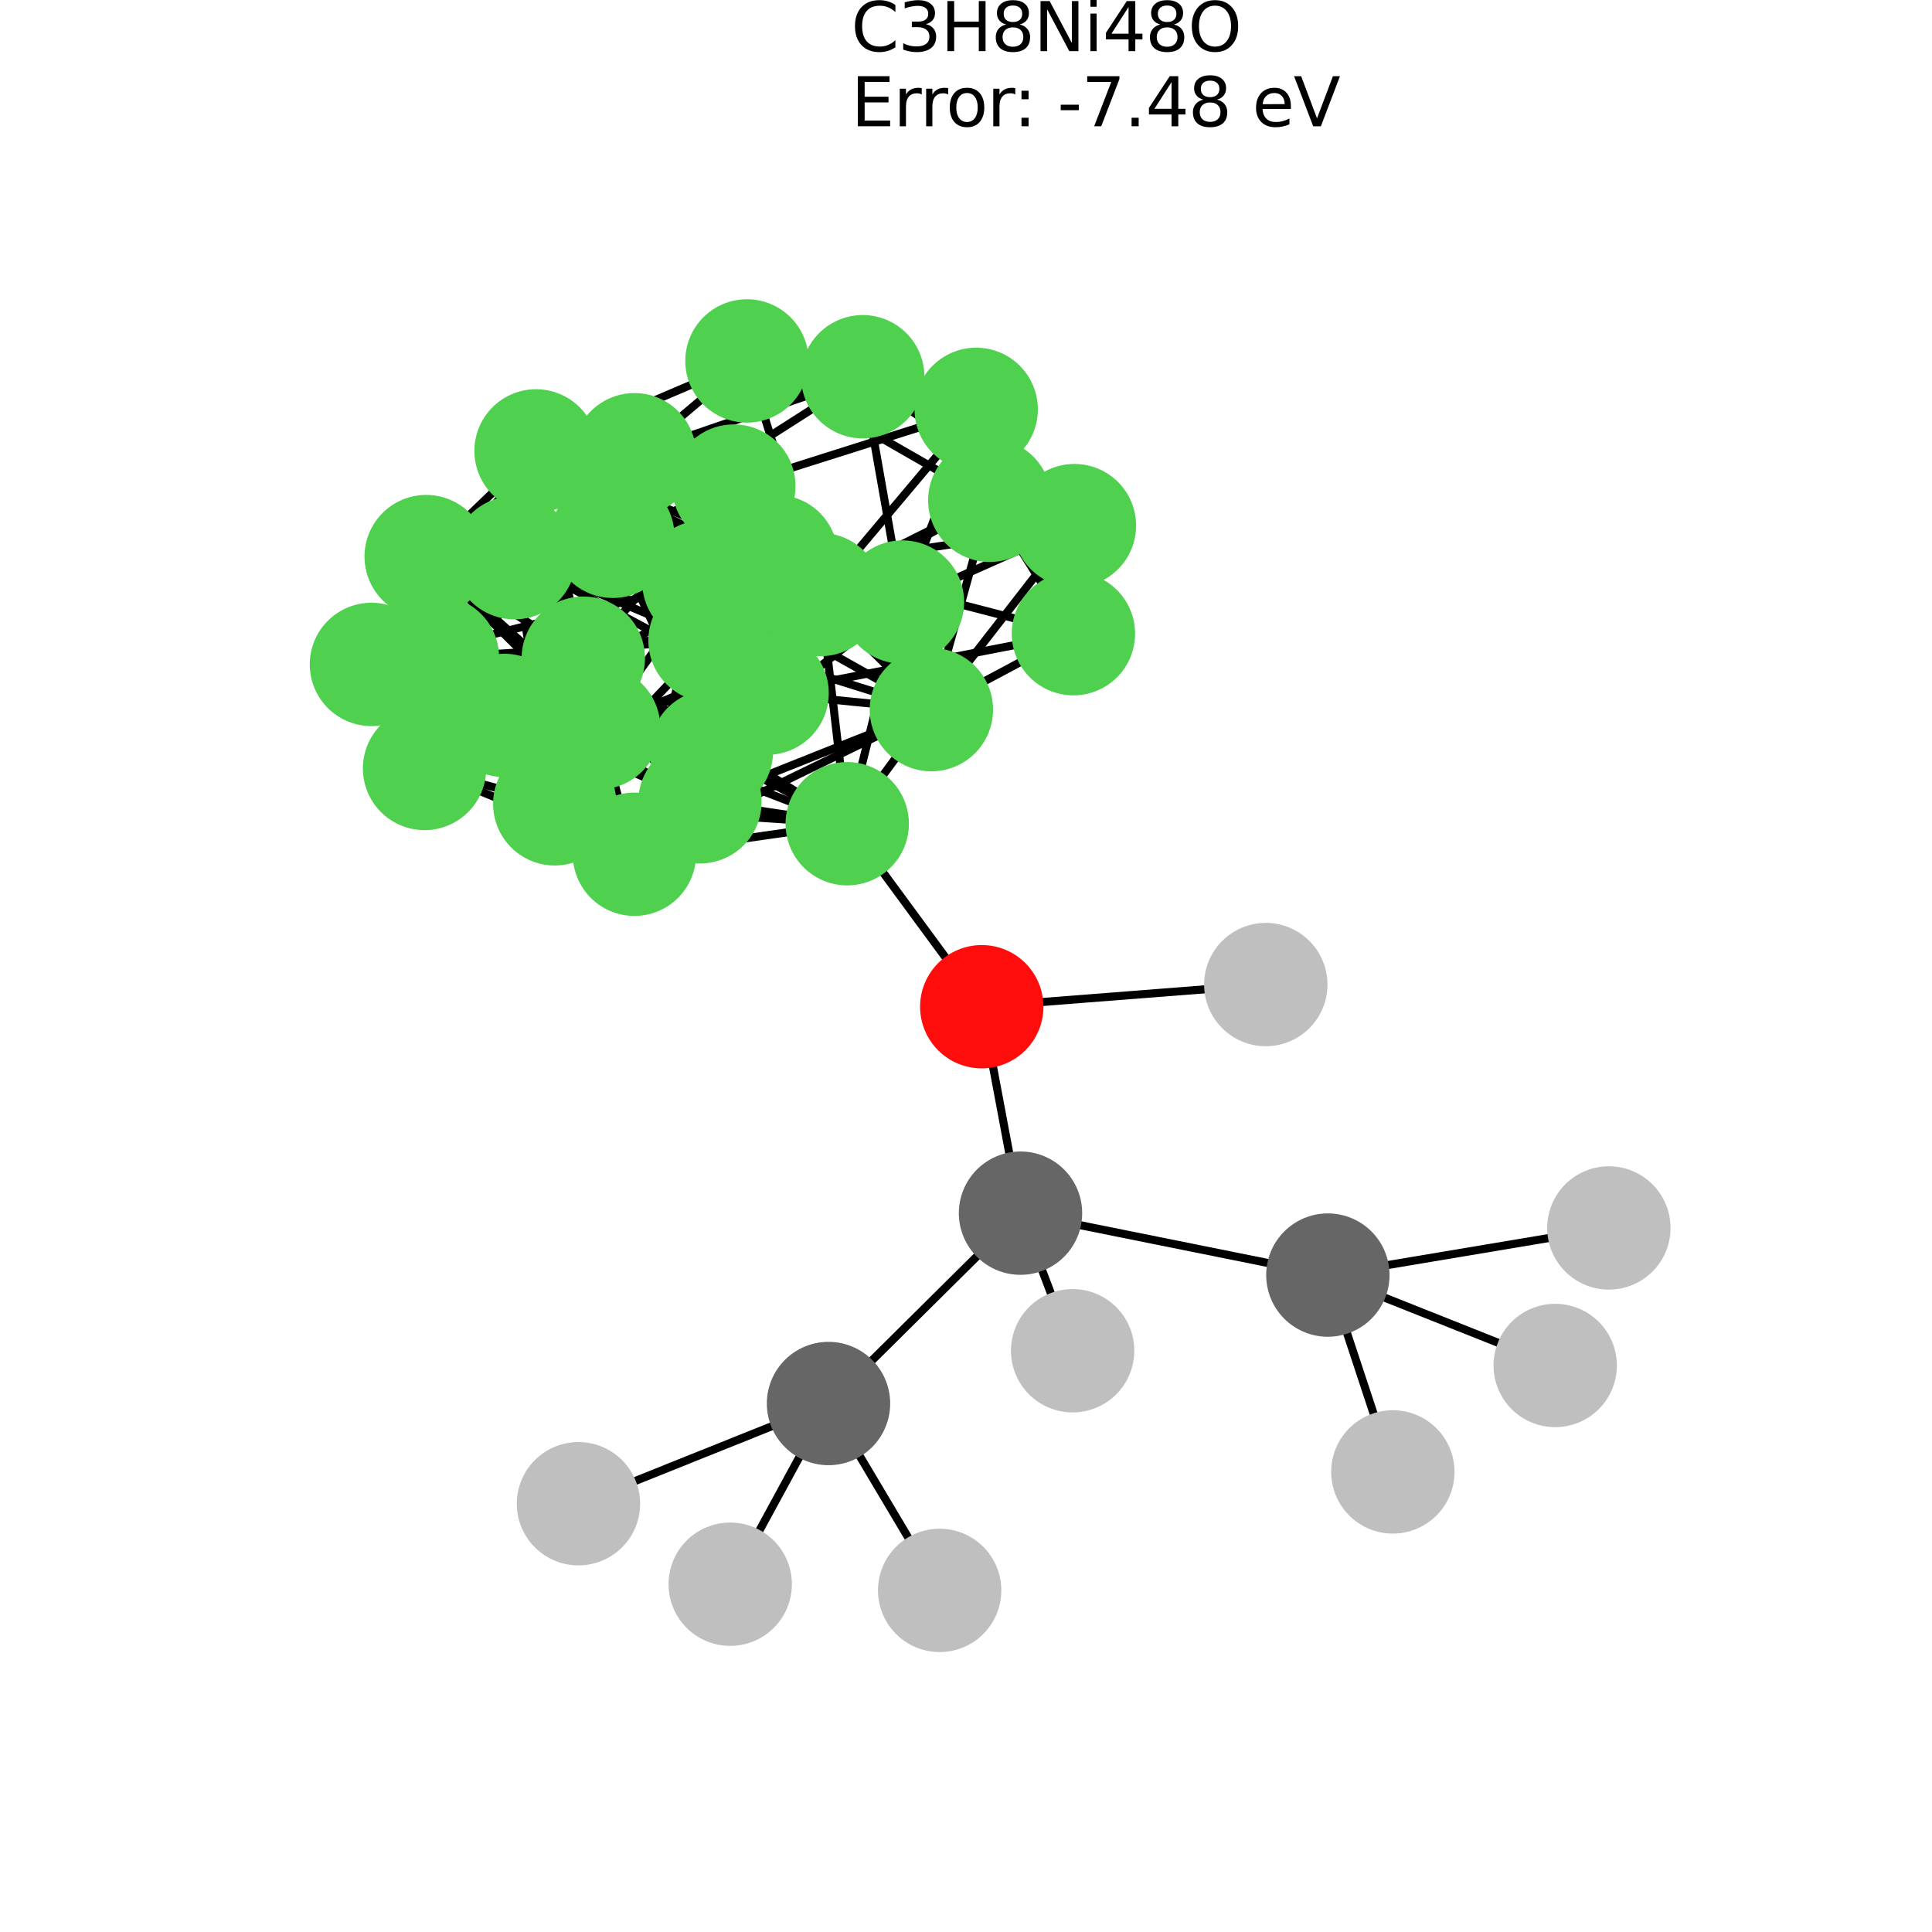 <?xml version="1.0" encoding="utf-8" standalone="no"?>
<!DOCTYPE svg PUBLIC "-//W3C//DTD SVG 1.1//EN"
  "http://www.w3.org/Graphics/SVG/1.1/DTD/svg11.dtd">
<svg xmlns:xlink="http://www.w3.org/1999/xlink" width="288pt" height="288pt" viewBox="0 0 288 288" xmlns="http://www.w3.org/2000/svg" version="1.1">
 <defs>
  <style type="text/css">*{stroke-linejoin: round; stroke-linecap: butt}</style>
 </defs>
 <g id="figure_1">
  <g id="patch_1">
   <path d="M 0 288 
L 288 288 
L 288 0 
L 0 0 
z
" style="fill: #ffffff"/>
  </g>
  <g id="axes_1">
   <g id="LineCollection_1">
    <path d="M 160.162 78.353 
L 160.011 94.463 
" clip-path="url(#p2849695afe)" style="fill: none; stroke: #000000; stroke-width: 1.2"/>
    <path d="M 160.162 78.353 
L 128.607 56.158 
" clip-path="url(#p2849695afe)" style="fill: none; stroke: #000000; stroke-width: 1.2"/>
    <path d="M 160.162 78.353 
L 145.52 61.022 
" clip-path="url(#p2849695afe)" style="fill: none; stroke: #000000; stroke-width: 1.2"/>
    <path d="M 160.162 78.353 
L 147.546 74.579 
" clip-path="url(#p2849695afe)" style="fill: none; stroke: #000000; stroke-width: 1.2"/>
    <path d="M 160.162 78.353 
L 104.925 86.744 
" clip-path="url(#p2849695afe)" style="fill: none; stroke: #000000; stroke-width: 1.2"/>
    <path d="M 160.162 78.353 
L 138.841 105.786 
" clip-path="url(#p2849695afe)" style="fill: none; stroke: #000000; stroke-width: 1.2"/>
    <path d="M 160.162 78.353 
L 134.526 89.748 
" clip-path="url(#p2849695afe)" style="fill: none; stroke: #000000; stroke-width: 1.2"/>
    <path d="M 160.011 94.463 
L 147.546 74.579 
" clip-path="url(#p2849695afe)" style="fill: none; stroke: #000000; stroke-width: 1.2"/>
    <path d="M 160.011 94.463 
L 115.717 82.963 
" clip-path="url(#p2849695afe)" style="fill: none; stroke: #000000; stroke-width: 1.2"/>
    <path d="M 160.011 94.463 
L 114.352 103.327 
" clip-path="url(#p2849695afe)" style="fill: none; stroke: #000000; stroke-width: 1.2"/>
    <path d="M 160.011 94.463 
L 138.841 105.786 
" clip-path="url(#p2849695afe)" style="fill: none; stroke: #000000; stroke-width: 1.2"/>
    <path d="M 128.607 56.158 
L 145.52 61.022 
" clip-path="url(#p2849695afe)" style="fill: none; stroke: #000000; stroke-width: 1.2"/>
    <path d="M 128.607 56.158 
L 94.583 67.788 
" clip-path="url(#p2849695afe)" style="fill: none; stroke: #000000; stroke-width: 1.2"/>
    <path d="M 128.607 56.158 
L 91.353 79.947 
" clip-path="url(#p2849695afe)" style="fill: none; stroke: #000000; stroke-width: 1.2"/>
    <path d="M 128.607 56.158 
L 134.526 89.748 
" clip-path="url(#p2849695afe)" style="fill: none; stroke: #000000; stroke-width: 1.2"/>
    <path d="M 145.52 61.022 
L 147.546 74.579 
" clip-path="url(#p2849695afe)" style="fill: none; stroke: #000000; stroke-width: 1.2"/>
    <path d="M 145.52 61.022 
L 111.347 53.804 
" clip-path="url(#p2849695afe)" style="fill: none; stroke: #000000; stroke-width: 1.2"/>
    <path d="M 145.52 61.022 
L 134.526 89.748 
" clip-path="url(#p2849695afe)" style="fill: none; stroke: #000000; stroke-width: 1.2"/>
    <path d="M 145.52 61.022 
L 109.388 72.461 
" clip-path="url(#p2849695afe)" style="fill: none; stroke: #000000; stroke-width: 1.2"/>
    <path d="M 145.52 61.022 
L 122.288 88.626 
" clip-path="url(#p2849695afe)" style="fill: none; stroke: #000000; stroke-width: 1.2"/>
    <path d="M 147.546 74.579 
L 111.347 53.804 
" clip-path="url(#p2849695afe)" style="fill: none; stroke: #000000; stroke-width: 1.2"/>
    <path d="M 147.546 74.579 
L 138.841 105.786 
" clip-path="url(#p2849695afe)" style="fill: none; stroke: #000000; stroke-width: 1.2"/>
    <path d="M 147.546 74.579 
L 122.288 88.626 
" clip-path="url(#p2849695afe)" style="fill: none; stroke: #000000; stroke-width: 1.2"/>
    <path d="M 147.546 74.579 
L 105.842 95.477 
" clip-path="url(#p2849695afe)" style="fill: none; stroke: #000000; stroke-width: 1.2"/>
    <path d="M 111.347 53.804 
L 79.911 67.215 
" clip-path="url(#p2849695afe)" style="fill: none; stroke: #000000; stroke-width: 1.2"/>
    <path d="M 111.347 53.804 
L 122.288 88.626 
" clip-path="url(#p2849695afe)" style="fill: none; stroke: #000000; stroke-width: 1.2"/>
    <path d="M 111.347 53.804 
L 76.689 83.135 
" clip-path="url(#p2849695afe)" style="fill: none; stroke: #000000; stroke-width: 1.2"/>
    <path d="M 115.717 82.963 
L 79.911 67.215 
" clip-path="url(#p2849695afe)" style="fill: none; stroke: #000000; stroke-width: 1.2"/>
    <path d="M 115.717 82.963 
L 94.583 67.788 
" clip-path="url(#p2849695afe)" style="fill: none; stroke: #000000; stroke-width: 1.2"/>
    <path d="M 115.717 82.963 
L 114.352 103.327 
" clip-path="url(#p2849695afe)" style="fill: none; stroke: #000000; stroke-width: 1.2"/>
    <path d="M 115.717 82.963 
L 138.841 105.786 
" clip-path="url(#p2849695afe)" style="fill: none; stroke: #000000; stroke-width: 1.2"/>
    <path d="M 115.717 82.963 
L 109.388 72.461 
" clip-path="url(#p2849695afe)" style="fill: none; stroke: #000000; stroke-width: 1.2"/>
    <path d="M 115.717 82.963 
L 105.842 95.477 
" clip-path="url(#p2849695afe)" style="fill: none; stroke: #000000; stroke-width: 1.2"/>
    <path d="M 115.717 82.963 
L 75.187 106.648 
" clip-path="url(#p2849695afe)" style="fill: none; stroke: #000000; stroke-width: 1.2"/>
    <path d="M 115.717 82.963 
L 63.53 82.97 
" clip-path="url(#p2849695afe)" style="fill: none; stroke: #000000; stroke-width: 1.2"/>
    <path d="M 115.717 82.963 
L 104.34 119.527 
" clip-path="url(#p2849695afe)" style="fill: none; stroke: #000000; stroke-width: 1.2"/>
    <path d="M 79.911 67.215 
L 94.583 67.788 
" clip-path="url(#p2849695afe)" style="fill: none; stroke: #000000; stroke-width: 1.2"/>
    <path d="M 79.911 67.215 
L 104.925 86.744 
" clip-path="url(#p2849695afe)" style="fill: none; stroke: #000000; stroke-width: 1.2"/>
    <path d="M 79.911 67.215 
L 109.388 72.461 
" clip-path="url(#p2849695afe)" style="fill: none; stroke: #000000; stroke-width: 1.2"/>
    <path d="M 79.911 67.215 
L 122.288 88.626 
" clip-path="url(#p2849695afe)" style="fill: none; stroke: #000000; stroke-width: 1.2"/>
    <path d="M 79.911 67.215 
L 76.689 83.135 
" clip-path="url(#p2849695afe)" style="fill: none; stroke: #000000; stroke-width: 1.2"/>
    <path d="M 79.911 67.215 
L 63.53 82.97 
" clip-path="url(#p2849695afe)" style="fill: none; stroke: #000000; stroke-width: 1.2"/>
    <path d="M 79.911 67.215 
L 55.369 99.043 
" clip-path="url(#p2849695afe)" style="fill: none; stroke: #000000; stroke-width: 1.2"/>
    <path d="M 79.911 67.215 
L 86.952 98.117 
" clip-path="url(#p2849695afe)" style="fill: none; stroke: #000000; stroke-width: 1.2"/>
    <path d="M 94.583 67.788 
L 104.925 86.744 
" clip-path="url(#p2849695afe)" style="fill: none; stroke: #000000; stroke-width: 1.2"/>
    <path d="M 94.583 67.788 
L 91.353 79.947 
" clip-path="url(#p2849695afe)" style="fill: none; stroke: #000000; stroke-width: 1.2"/>
    <path d="M 94.583 67.788 
L 134.526 89.748 
" clip-path="url(#p2849695afe)" style="fill: none; stroke: #000000; stroke-width: 1.2"/>
    <path d="M 94.583 67.788 
L 105.842 95.477 
" clip-path="url(#p2849695afe)" style="fill: none; stroke: #000000; stroke-width: 1.2"/>
    <path d="M 94.583 67.788 
L 63.53 82.97 
" clip-path="url(#p2849695afe)" style="fill: none; stroke: #000000; stroke-width: 1.2"/>
    <path d="M 94.583 67.788 
L 89.24 108.481 
" clip-path="url(#p2849695afe)" style="fill: none; stroke: #000000; stroke-width: 1.2"/>
    <path d="M 94.583 67.788 
L 65.206 98.013 
" clip-path="url(#p2849695afe)" style="fill: none; stroke: #000000; stroke-width: 1.2"/>
    <path d="M 104.925 86.744 
L 114.352 103.327 
" clip-path="url(#p2849695afe)" style="fill: none; stroke: #000000; stroke-width: 1.2"/>
    <path d="M 104.925 86.744 
L 138.841 105.786 
" clip-path="url(#p2849695afe)" style="fill: none; stroke: #000000; stroke-width: 1.2"/>
    <path d="M 104.925 86.744 
L 134.526 89.748 
" clip-path="url(#p2849695afe)" style="fill: none; stroke: #000000; stroke-width: 1.2"/>
    <path d="M 104.925 86.744 
L 76.689 83.135 
" clip-path="url(#p2849695afe)" style="fill: none; stroke: #000000; stroke-width: 1.2"/>
    <path d="M 104.925 86.744 
L 89.24 108.481 
" clip-path="url(#p2849695afe)" style="fill: none; stroke: #000000; stroke-width: 1.2"/>
    <path d="M 104.925 86.744 
L 55.369 99.043 
" clip-path="url(#p2849695afe)" style="fill: none; stroke: #000000; stroke-width: 1.2"/>
    <path d="M 104.925 86.744 
L 94.573 127.345 
" clip-path="url(#p2849695afe)" style="fill: none; stroke: #000000; stroke-width: 1.2"/>
    <path d="M 114.352 103.327 
L 138.841 105.786 
" clip-path="url(#p2849695afe)" style="fill: none; stroke: #000000; stroke-width: 1.2"/>
    <path d="M 114.352 103.327 
L 91.353 79.947 
" clip-path="url(#p2849695afe)" style="fill: none; stroke: #000000; stroke-width: 1.2"/>
    <path d="M 114.352 103.327 
L 109.388 72.461 
" clip-path="url(#p2849695afe)" style="fill: none; stroke: #000000; stroke-width: 1.2"/>
    <path d="M 114.352 103.327 
L 76.689 83.135 
" clip-path="url(#p2849695afe)" style="fill: none; stroke: #000000; stroke-width: 1.2"/>
    <path d="M 114.352 103.327 
L 75.187 106.648 
" clip-path="url(#p2849695afe)" style="fill: none; stroke: #000000; stroke-width: 1.2"/>
    <path d="M 114.352 103.327 
L 94.573 127.345 
" clip-path="url(#p2849695afe)" style="fill: none; stroke: #000000; stroke-width: 1.2"/>
    <path d="M 114.352 103.327 
L 63.288 114.552 
" clip-path="url(#p2849695afe)" style="fill: none; stroke: #000000; stroke-width: 1.2"/>
    <path d="M 138.841 105.786 
L 134.526 89.748 
" clip-path="url(#p2849695afe)" style="fill: none; stroke: #000000; stroke-width: 1.2"/>
    <path d="M 138.841 105.786 
L 122.288 88.626 
" clip-path="url(#p2849695afe)" style="fill: none; stroke: #000000; stroke-width: 1.2"/>
    <path d="M 138.841 105.786 
L 105.842 95.477 
" clip-path="url(#p2849695afe)" style="fill: none; stroke: #000000; stroke-width: 1.2"/>
    <path d="M 138.841 105.786 
L 94.573 127.345 
" clip-path="url(#p2849695afe)" style="fill: none; stroke: #000000; stroke-width: 1.2"/>
    <path d="M 138.841 105.786 
L 104.34 119.527 
" clip-path="url(#p2849695afe)" style="fill: none; stroke: #000000; stroke-width: 1.2"/>
    <path d="M 138.841 105.786 
L 126.295 122.791 
" clip-path="url(#p2849695afe)" style="fill: none; stroke: #000000; stroke-width: 1.2"/>
    <path d="M 91.353 79.947 
L 134.526 89.748 
" clip-path="url(#p2849695afe)" style="fill: none; stroke: #000000; stroke-width: 1.2"/>
    <path d="M 91.353 79.947 
L 109.388 72.461 
" clip-path="url(#p2849695afe)" style="fill: none; stroke: #000000; stroke-width: 1.2"/>
    <path d="M 91.353 79.947 
L 105.842 95.477 
" clip-path="url(#p2849695afe)" style="fill: none; stroke: #000000; stroke-width: 1.2"/>
    <path d="M 91.353 79.947 
L 76.689 83.135 
" clip-path="url(#p2849695afe)" style="fill: none; stroke: #000000; stroke-width: 1.2"/>
    <path d="M 91.353 79.947 
L 65.206 98.013 
" clip-path="url(#p2849695afe)" style="fill: none; stroke: #000000; stroke-width: 1.2"/>
    <path d="M 91.353 79.947 
L 106.049 112.002 
" clip-path="url(#p2849695afe)" style="fill: none; stroke: #000000; stroke-width: 1.2"/>
    <path d="M 91.353 79.947 
L 63.288 114.552 
" clip-path="url(#p2849695afe)" style="fill: none; stroke: #000000; stroke-width: 1.2"/>
    <path d="M 134.526 89.748 
L 109.388 72.461 
" clip-path="url(#p2849695afe)" style="fill: none; stroke: #000000; stroke-width: 1.2"/>
    <path d="M 134.526 89.748 
L 122.288 88.626 
" clip-path="url(#p2849695afe)" style="fill: none; stroke: #000000; stroke-width: 1.2"/>
    <path d="M 134.526 89.748 
L 89.24 108.481 
" clip-path="url(#p2849695afe)" style="fill: none; stroke: #000000; stroke-width: 1.2"/>
    <path d="M 134.526 89.748 
L 106.049 112.002 
" clip-path="url(#p2849695afe)" style="fill: none; stroke: #000000; stroke-width: 1.2"/>
    <path d="M 134.526 89.748 
L 126.295 122.791 
" clip-path="url(#p2849695afe)" style="fill: none; stroke: #000000; stroke-width: 1.2"/>
    <path d="M 109.388 72.461 
L 122.288 88.626 
" clip-path="url(#p2849695afe)" style="fill: none; stroke: #000000; stroke-width: 1.2"/>
    <path d="M 109.388 72.461 
L 75.187 106.648 
" clip-path="url(#p2849695afe)" style="fill: none; stroke: #000000; stroke-width: 1.2"/>
    <path d="M 109.388 72.461 
L 106.049 112.002 
" clip-path="url(#p2849695afe)" style="fill: none; stroke: #000000; stroke-width: 1.2"/>
    <path d="M 109.388 72.461 
L 86.952 98.117 
" clip-path="url(#p2849695afe)" style="fill: none; stroke: #000000; stroke-width: 1.2"/>
    <path d="M 122.288 88.626 
L 105.842 95.477 
" clip-path="url(#p2849695afe)" style="fill: none; stroke: #000000; stroke-width: 1.2"/>
    <path d="M 122.288 88.626 
L 76.689 83.135 
" clip-path="url(#p2849695afe)" style="fill: none; stroke: #000000; stroke-width: 1.2"/>
    <path d="M 122.288 88.626 
L 86.952 98.117 
" clip-path="url(#p2849695afe)" style="fill: none; stroke: #000000; stroke-width: 1.2"/>
    <path d="M 122.288 88.626 
L 126.295 122.791 
" clip-path="url(#p2849695afe)" style="fill: none; stroke: #000000; stroke-width: 1.2"/>
    <path d="M 122.288 88.626 
L 82.698 119.825 
" clip-path="url(#p2849695afe)" style="fill: none; stroke: #000000; stroke-width: 1.2"/>
    <path d="M 105.842 95.477 
L 76.689 83.135 
" clip-path="url(#p2849695afe)" style="fill: none; stroke: #000000; stroke-width: 1.2"/>
    <path d="M 105.842 95.477 
L 104.34 119.527 
" clip-path="url(#p2849695afe)" style="fill: none; stroke: #000000; stroke-width: 1.2"/>
    <path d="M 105.842 95.477 
L 65.206 98.013 
" clip-path="url(#p2849695afe)" style="fill: none; stroke: #000000; stroke-width: 1.2"/>
    <path d="M 105.842 95.477 
L 82.698 119.825 
" clip-path="url(#p2849695afe)" style="fill: none; stroke: #000000; stroke-width: 1.2"/>
    <path d="M 76.689 83.135 
L 55.369 99.043 
" clip-path="url(#p2849695afe)" style="fill: none; stroke: #000000; stroke-width: 1.2"/>
    <path d="M 76.689 83.135 
L 82.698 119.825 
" clip-path="url(#p2849695afe)" style="fill: none; stroke: #000000; stroke-width: 1.2"/>
    <path d="M 76.689 83.135 
L 63.288 114.552 
" clip-path="url(#p2849695afe)" style="fill: none; stroke: #000000; stroke-width: 1.2"/>
    <path d="M 75.187 106.648 
L 63.53 82.97 
" clip-path="url(#p2849695afe)" style="fill: none; stroke: #000000; stroke-width: 1.2"/>
    <path d="M 75.187 106.648 
L 94.573 127.345 
" clip-path="url(#p2849695afe)" style="fill: none; stroke: #000000; stroke-width: 1.2"/>
    <path d="M 75.187 106.648 
L 104.34 119.527 
" clip-path="url(#p2849695afe)" style="fill: none; stroke: #000000; stroke-width: 1.2"/>
    <path d="M 75.187 106.648 
L 106.049 112.002 
" clip-path="url(#p2849695afe)" style="fill: none; stroke: #000000; stroke-width: 1.2"/>
    <path d="M 75.187 106.648 
L 86.952 98.117 
" clip-path="url(#p2849695afe)" style="fill: none; stroke: #000000; stroke-width: 1.2"/>
    <path d="M 75.187 106.648 
L 63.288 114.552 
" clip-path="url(#p2849695afe)" style="fill: none; stroke: #000000; stroke-width: 1.2"/>
    <path d="M 63.53 82.97 
L 89.24 108.481 
" clip-path="url(#p2849695afe)" style="fill: none; stroke: #000000; stroke-width: 1.2"/>
    <path d="M 63.53 82.97 
L 55.369 99.043 
" clip-path="url(#p2849695afe)" style="fill: none; stroke: #000000; stroke-width: 1.2"/>
    <path d="M 63.53 82.97 
L 104.34 119.527 
" clip-path="url(#p2849695afe)" style="fill: none; stroke: #000000; stroke-width: 1.2"/>
    <path d="M 63.53 82.97 
L 65.206 98.013 
" clip-path="url(#p2849695afe)" style="fill: none; stroke: #000000; stroke-width: 1.2"/>
    <path d="M 63.53 82.97 
L 86.952 98.117 
" clip-path="url(#p2849695afe)" style="fill: none; stroke: #000000; stroke-width: 1.2"/>
    <path d="M 89.24 108.481 
L 55.369 99.043 
" clip-path="url(#p2849695afe)" style="fill: none; stroke: #000000; stroke-width: 1.2"/>
    <path d="M 89.24 108.481 
L 94.573 127.345 
" clip-path="url(#p2849695afe)" style="fill: none; stroke: #000000; stroke-width: 1.2"/>
    <path d="M 89.24 108.481 
L 65.206 98.013 
" clip-path="url(#p2849695afe)" style="fill: none; stroke: #000000; stroke-width: 1.2"/>
    <path d="M 89.24 108.481 
L 106.049 112.002 
" clip-path="url(#p2849695afe)" style="fill: none; stroke: #000000; stroke-width: 1.2"/>
    <path d="M 89.24 108.481 
L 126.295 122.791 
" clip-path="url(#p2849695afe)" style="fill: none; stroke: #000000; stroke-width: 1.2"/>
    <path d="M 55.369 99.043 
L 94.573 127.345 
" clip-path="url(#p2849695afe)" style="fill: none; stroke: #000000; stroke-width: 1.2"/>
    <path d="M 55.369 99.043 
L 86.952 98.117 
" clip-path="url(#p2849695afe)" style="fill: none; stroke: #000000; stroke-width: 1.2"/>
    <path d="M 55.369 99.043 
L 82.698 119.825 
" clip-path="url(#p2849695afe)" style="fill: none; stroke: #000000; stroke-width: 1.2"/>
    <path d="M 55.369 99.043 
L 63.288 114.552 
" clip-path="url(#p2849695afe)" style="fill: none; stroke: #000000; stroke-width: 1.2"/>
    <path d="M 94.573 127.345 
L 104.34 119.527 
" clip-path="url(#p2849695afe)" style="fill: none; stroke: #000000; stroke-width: 1.2"/>
    <path d="M 94.573 127.345 
L 126.295 122.791 
" clip-path="url(#p2849695afe)" style="fill: none; stroke: #000000; stroke-width: 1.2"/>
    <path d="M 94.573 127.345 
L 63.288 114.552 
" clip-path="url(#p2849695afe)" style="fill: none; stroke: #000000; stroke-width: 1.2"/>
    <path d="M 104.34 119.527 
L 65.206 98.013 
" clip-path="url(#p2849695afe)" style="fill: none; stroke: #000000; stroke-width: 1.2"/>
    <path d="M 104.34 119.527 
L 126.295 122.791 
" clip-path="url(#p2849695afe)" style="fill: none; stroke: #000000; stroke-width: 1.2"/>
    <path d="M 104.34 119.527 
L 82.698 119.825 
" clip-path="url(#p2849695afe)" style="fill: none; stroke: #000000; stroke-width: 1.2"/>
    <path d="M 65.206 98.013 
L 106.049 112.002 
" clip-path="url(#p2849695afe)" style="fill: none; stroke: #000000; stroke-width: 1.2"/>
    <path d="M 65.206 98.013 
L 82.698 119.825 
" clip-path="url(#p2849695afe)" style="fill: none; stroke: #000000; stroke-width: 1.2"/>
    <path d="M 65.206 98.013 
L 63.288 114.552 
" clip-path="url(#p2849695afe)" style="fill: none; stroke: #000000; stroke-width: 1.2"/>
    <path d="M 106.049 112.002 
L 86.952 98.117 
" clip-path="url(#p2849695afe)" style="fill: none; stroke: #000000; stroke-width: 1.2"/>
    <path d="M 106.049 112.002 
L 126.295 122.791 
" clip-path="url(#p2849695afe)" style="fill: none; stroke: #000000; stroke-width: 1.2"/>
    <path d="M 106.049 112.002 
L 63.288 114.552 
" clip-path="url(#p2849695afe)" style="fill: none; stroke: #000000; stroke-width: 1.2"/>
    <path d="M 86.952 98.117 
L 126.295 122.791 
" clip-path="url(#p2849695afe)" style="fill: none; stroke: #000000; stroke-width: 1.2"/>
    <path d="M 86.952 98.117 
L 82.698 119.825 
" clip-path="url(#p2849695afe)" style="fill: none; stroke: #000000; stroke-width: 1.2"/>
    <path d="M 126.295 122.791 
L 82.698 119.825 
" clip-path="url(#p2849695afe)" style="fill: none; stroke: #000000; stroke-width: 1.2"/>
    <path d="M 126.295 122.791 
L 146.349 150.07 
" clip-path="url(#p2849695afe)" style="fill: none; stroke: #000000; stroke-width: 1.2"/>
    <path d="M 82.698 119.825 
L 63.288 114.552 
" clip-path="url(#p2849695afe)" style="fill: none; stroke: #000000; stroke-width: 1.2"/>
    <path d="M 86.23 224.159 
L 123.504 209.22 
" clip-path="url(#p2849695afe)" style="fill: none; stroke: #000000; stroke-width: 1.2"/>
    <path d="M 108.853 236.157 
L 123.504 209.22 
" clip-path="url(#p2849695afe)" style="fill: none; stroke: #000000; stroke-width: 1.2"/>
    <path d="M 140.072 237.076 
L 123.504 209.22 
" clip-path="url(#p2849695afe)" style="fill: none; stroke: #000000; stroke-width: 1.2"/>
    <path d="M 207.629 219.414 
L 197.942 190.074 
" clip-path="url(#p2849695afe)" style="fill: none; stroke: #000000; stroke-width: 1.2"/>
    <path d="M 231.831 203.551 
L 197.942 190.074 
" clip-path="url(#p2849695afe)" style="fill: none; stroke: #000000; stroke-width: 1.2"/>
    <path d="M 239.831 183.049 
L 197.942 190.074 
" clip-path="url(#p2849695afe)" style="fill: none; stroke: #000000; stroke-width: 1.2"/>
    <path d="M 159.895 201.351 
L 152.126 180.844 
" clip-path="url(#p2849695afe)" style="fill: none; stroke: #000000; stroke-width: 1.2"/>
    <path d="M 188.689 146.767 
L 146.349 150.07 
" clip-path="url(#p2849695afe)" style="fill: none; stroke: #000000; stroke-width: 1.2"/>
    <path d="M 123.504 209.22 
L 152.126 180.844 
" clip-path="url(#p2849695afe)" style="fill: none; stroke: #000000; stroke-width: 1.2"/>
    <path d="M 152.126 180.844 
L 197.942 190.074 
" clip-path="url(#p2849695afe)" style="fill: none; stroke: #000000; stroke-width: 1.2"/>
    <path d="M 152.126 180.844 
L 146.349 150.07 
" clip-path="url(#p2849695afe)" style="fill: none; stroke: #000000; stroke-width: 1.2"/>
   </g>
   <g id="PathCollection_1">
    <defs>
     <path id="C0_0_fb16546fd1" d="M 0 8.944 
C 2.372 8.944 4.647 8.002 6.325 6.325 
C 8.002 4.647 8.944 2.372 8.944 -0 
C 8.944 -2.372 8.002 -4.647 6.325 -6.325 
C 4.647 -8.002 2.372 -8.944 0 -8.944 
C -2.372 -8.944 -4.647 -8.002 -6.325 -6.325 
C -8.002 -4.647 -8.944 -2.372 -8.944 0 
C -8.944 2.372 -8.002 4.647 -6.325 6.325 
C -4.647 8.002 -2.372 8.944 0 8.944 
z
"/>
    </defs>
    <g clip-path="url(#p2849695afe)">
     <use xlink:href="#C0_0_fb16546fd1" x="160.162" y="78.353" style="fill: #4fd14f; stroke: #4fd14f; stroke-width: 0.5"/>
    </g>
    <g clip-path="url(#p2849695afe)">
     <use xlink:href="#C0_0_fb16546fd1" x="160.011" y="94.463" style="fill: #4fd14f; stroke: #4fd14f; stroke-width: 0.5"/>
    </g>
    <g clip-path="url(#p2849695afe)">
     <use xlink:href="#C0_0_fb16546fd1" x="128.607" y="56.158" style="fill: #4fd14f; stroke: #4fd14f; stroke-width: 0.5"/>
    </g>
    <g clip-path="url(#p2849695afe)">
     <use xlink:href="#C0_0_fb16546fd1" x="145.52" y="61.022" style="fill: #4fd14f; stroke: #4fd14f; stroke-width: 0.5"/>
    </g>
    <g clip-path="url(#p2849695afe)">
     <use xlink:href="#C0_0_fb16546fd1" x="147.546" y="74.579" style="fill: #4fd14f; stroke: #4fd14f; stroke-width: 0.5"/>
    </g>
    <g clip-path="url(#p2849695afe)">
     <use xlink:href="#C0_0_fb16546fd1" x="111.347" y="53.804" style="fill: #4fd14f; stroke: #4fd14f; stroke-width: 0.5"/>
    </g>
    <g clip-path="url(#p2849695afe)">
     <use xlink:href="#C0_0_fb16546fd1" x="115.717" y="82.963" style="fill: #4fd14f; stroke: #4fd14f; stroke-width: 0.5"/>
    </g>
    <g clip-path="url(#p2849695afe)">
     <use xlink:href="#C0_0_fb16546fd1" x="79.911" y="67.215" style="fill: #4fd14f; stroke: #4fd14f; stroke-width: 0.5"/>
    </g>
    <g clip-path="url(#p2849695afe)">
     <use xlink:href="#C0_0_fb16546fd1" x="94.583" y="67.788" style="fill: #4fd14f; stroke: #4fd14f; stroke-width: 0.5"/>
    </g>
    <g clip-path="url(#p2849695afe)">
     <use xlink:href="#C0_0_fb16546fd1" x="104.925" y="86.744" style="fill: #4fd14f; stroke: #4fd14f; stroke-width: 0.5"/>
    </g>
    <g clip-path="url(#p2849695afe)">
     <use xlink:href="#C0_0_fb16546fd1" x="114.352" y="103.327" style="fill: #4fd14f; stroke: #4fd14f; stroke-width: 0.5"/>
    </g>
    <g clip-path="url(#p2849695afe)">
     <use xlink:href="#C0_0_fb16546fd1" x="138.841" y="105.786" style="fill: #4fd14f; stroke: #4fd14f; stroke-width: 0.5"/>
    </g>
    <g clip-path="url(#p2849695afe)">
     <use xlink:href="#C0_0_fb16546fd1" x="91.353" y="79.947" style="fill: #4fd14f; stroke: #4fd14f; stroke-width: 0.5"/>
    </g>
    <g clip-path="url(#p2849695afe)">
     <use xlink:href="#C0_0_fb16546fd1" x="134.526" y="89.748" style="fill: #4fd14f; stroke: #4fd14f; stroke-width: 0.5"/>
    </g>
    <g clip-path="url(#p2849695afe)">
     <use xlink:href="#C0_0_fb16546fd1" x="109.388" y="72.461" style="fill: #4fd14f; stroke: #4fd14f; stroke-width: 0.5"/>
    </g>
    <g clip-path="url(#p2849695afe)">
     <use xlink:href="#C0_0_fb16546fd1" x="122.288" y="88.626" style="fill: #4fd14f; stroke: #4fd14f; stroke-width: 0.5"/>
    </g>
    <g clip-path="url(#p2849695afe)">
     <use xlink:href="#C0_0_fb16546fd1" x="105.842" y="95.477" style="fill: #4fd14f; stroke: #4fd14f; stroke-width: 0.5"/>
    </g>
    <g clip-path="url(#p2849695afe)">
     <use xlink:href="#C0_0_fb16546fd1" x="76.689" y="83.135" style="fill: #4fd14f; stroke: #4fd14f; stroke-width: 0.5"/>
    </g>
    <g clip-path="url(#p2849695afe)">
     <use xlink:href="#C0_0_fb16546fd1" x="75.187" y="106.648" style="fill: #4fd14f; stroke: #4fd14f; stroke-width: 0.5"/>
    </g>
    <g clip-path="url(#p2849695afe)">
     <use xlink:href="#C0_0_fb16546fd1" x="63.53" y="82.97" style="fill: #4fd14f; stroke: #4fd14f; stroke-width: 0.5"/>
    </g>
    <g clip-path="url(#p2849695afe)">
     <use xlink:href="#C0_0_fb16546fd1" x="89.24" y="108.481" style="fill: #4fd14f; stroke: #4fd14f; stroke-width: 0.5"/>
    </g>
    <g clip-path="url(#p2849695afe)">
     <use xlink:href="#C0_0_fb16546fd1" x="55.369" y="99.043" style="fill: #4fd14f; stroke: #4fd14f; stroke-width: 0.5"/>
    </g>
    <g clip-path="url(#p2849695afe)">
     <use xlink:href="#C0_0_fb16546fd1" x="94.573" y="127.345" style="fill: #4fd14f; stroke: #4fd14f; stroke-width: 0.5"/>
    </g>
    <g clip-path="url(#p2849695afe)">
     <use xlink:href="#C0_0_fb16546fd1" x="104.34" y="119.527" style="fill: #4fd14f; stroke: #4fd14f; stroke-width: 0.5"/>
    </g>
    <g clip-path="url(#p2849695afe)">
     <use xlink:href="#C0_0_fb16546fd1" x="65.206" y="98.013" style="fill: #4fd14f; stroke: #4fd14f; stroke-width: 0.5"/>
    </g>
    <g clip-path="url(#p2849695afe)">
     <use xlink:href="#C0_0_fb16546fd1" x="106.049" y="112.002" style="fill: #4fd14f; stroke: #4fd14f; stroke-width: 0.5"/>
    </g>
    <g clip-path="url(#p2849695afe)">
     <use xlink:href="#C0_0_fb16546fd1" x="86.952" y="98.117" style="fill: #4fd14f; stroke: #4fd14f; stroke-width: 0.5"/>
    </g>
    <g clip-path="url(#p2849695afe)">
     <use xlink:href="#C0_0_fb16546fd1" x="126.295" y="122.791" style="fill: #4fd14f; stroke: #4fd14f; stroke-width: 0.5"/>
    </g>
    <g clip-path="url(#p2849695afe)">
     <use xlink:href="#C0_0_fb16546fd1" x="82.698" y="119.825" style="fill: #4fd14f; stroke: #4fd14f; stroke-width: 0.5"/>
    </g>
    <g clip-path="url(#p2849695afe)">
     <use xlink:href="#C0_0_fb16546fd1" x="63.288" y="114.552" style="fill: #4fd14f; stroke: #4fd14f; stroke-width: 0.5"/>
    </g>
    <g clip-path="url(#p2849695afe)">
     <use xlink:href="#C0_0_fb16546fd1" x="86.23" y="224.159" style="fill: #bfbfbf; stroke: #bfbfbf; stroke-width: 0.5"/>
    </g>
    <g clip-path="url(#p2849695afe)">
     <use xlink:href="#C0_0_fb16546fd1" x="108.853" y="236.157" style="fill: #bfbfbf; stroke: #bfbfbf; stroke-width: 0.5"/>
    </g>
    <g clip-path="url(#p2849695afe)">
     <use xlink:href="#C0_0_fb16546fd1" x="140.072" y="237.076" style="fill: #bfbfbf; stroke: #bfbfbf; stroke-width: 0.5"/>
    </g>
    <g clip-path="url(#p2849695afe)">
     <use xlink:href="#C0_0_fb16546fd1" x="207.629" y="219.414" style="fill: #bfbfbf; stroke: #bfbfbf; stroke-width: 0.5"/>
    </g>
    <g clip-path="url(#p2849695afe)">
     <use xlink:href="#C0_0_fb16546fd1" x="231.831" y="203.551" style="fill: #bfbfbf; stroke: #bfbfbf; stroke-width: 0.5"/>
    </g>
    <g clip-path="url(#p2849695afe)">
     <use xlink:href="#C0_0_fb16546fd1" x="239.831" y="183.049" style="fill: #bfbfbf; stroke: #bfbfbf; stroke-width: 0.5"/>
    </g>
    <g clip-path="url(#p2849695afe)">
     <use xlink:href="#C0_0_fb16546fd1" x="159.895" y="201.351" style="fill: #bfbfbf; stroke: #bfbfbf; stroke-width: 0.5"/>
    </g>
    <g clip-path="url(#p2849695afe)">
     <use xlink:href="#C0_0_fb16546fd1" x="188.689" y="146.767" style="fill: #bfbfbf; stroke: #bfbfbf; stroke-width: 0.5"/>
    </g>
    <g clip-path="url(#p2849695afe)">
     <use xlink:href="#C0_0_fb16546fd1" x="123.504" y="209.22" style="fill: #666666; stroke: #666666; stroke-width: 0.5"/>
    </g>
    <g clip-path="url(#p2849695afe)">
     <use xlink:href="#C0_0_fb16546fd1" x="152.126" y="180.844" style="fill: #666666; stroke: #666666; stroke-width: 0.5"/>
    </g>
    <g clip-path="url(#p2849695afe)">
     <use xlink:href="#C0_0_fb16546fd1" x="197.942" y="190.074" style="fill: #666666; stroke: #666666; stroke-width: 0.5"/>
    </g>
    <g clip-path="url(#p2849695afe)">
     <use xlink:href="#C0_0_fb16546fd1" x="146.349" y="150.07" style="fill: #ff0d0d; stroke: #ff0d0d; stroke-width: 0.5"/>
    </g>
   </g>
   <g id="text_1">
    <!-- C3H8Ni48O -->
    <g transform="translate(126.877 7.624) scale(0.1 -0.1)">
     <defs>
      <path id="DejaVuSans-43" d="M 4122 4306 
L 4122 3641 
Q 3803 3938 3442 4084 
Q 3081 4231 2675 4231 
Q 1875 4231 1450 3742 
Q 1025 3253 1025 2328 
Q 1025 1406 1450 917 
Q 1875 428 2675 428 
Q 3081 428 3442 575 
Q 3803 722 4122 1019 
L 4122 359 
Q 3791 134 3420 21 
Q 3050 -91 2638 -91 
Q 1578 -91 968 557 
Q 359 1206 359 2328 
Q 359 3453 968 4101 
Q 1578 4750 2638 4750 
Q 3056 4750 3426 4639 
Q 3797 4528 4122 4306 
z
" transform="scale(0.016)"/>
      <path id="DejaVuSans-33" d="M 2597 2516 
Q 3050 2419 3304 2112 
Q 3559 1806 3559 1356 
Q 3559 666 3084 287 
Q 2609 -91 1734 -91 
Q 1441 -91 1130 -33 
Q 819 25 488 141 
L 488 750 
Q 750 597 1062 519 
Q 1375 441 1716 441 
Q 2309 441 2620 675 
Q 2931 909 2931 1356 
Q 2931 1769 2642 2001 
Q 2353 2234 1838 2234 
L 1294 2234 
L 1294 2753 
L 1863 2753 
Q 2328 2753 2575 2939 
Q 2822 3125 2822 3475 
Q 2822 3834 2567 4026 
Q 2313 4219 1838 4219 
Q 1578 4219 1281 4162 
Q 984 4106 628 3988 
L 628 4550 
Q 988 4650 1302 4700 
Q 1616 4750 1894 4750 
Q 2613 4750 3031 4423 
Q 3450 4097 3450 3541 
Q 3450 3153 3228 2886 
Q 3006 2619 2597 2516 
z
" transform="scale(0.016)"/>
      <path id="DejaVuSans-48" d="M 628 4666 
L 1259 4666 
L 1259 2753 
L 3553 2753 
L 3553 4666 
L 4184 4666 
L 4184 0 
L 3553 0 
L 3553 2222 
L 1259 2222 
L 1259 0 
L 628 0 
L 628 4666 
z
" transform="scale(0.016)"/>
      <path id="DejaVuSans-38" d="M 2034 2216 
Q 1584 2216 1326 1975 
Q 1069 1734 1069 1313 
Q 1069 891 1326 650 
Q 1584 409 2034 409 
Q 2484 409 2743 651 
Q 3003 894 3003 1313 
Q 3003 1734 2745 1975 
Q 2488 2216 2034 2216 
z
M 1403 2484 
Q 997 2584 770 2862 
Q 544 3141 544 3541 
Q 544 4100 942 4425 
Q 1341 4750 2034 4750 
Q 2731 4750 3128 4425 
Q 3525 4100 3525 3541 
Q 3525 3141 3298 2862 
Q 3072 2584 2669 2484 
Q 3125 2378 3379 2068 
Q 3634 1759 3634 1313 
Q 3634 634 3220 271 
Q 2806 -91 2034 -91 
Q 1263 -91 848 271 
Q 434 634 434 1313 
Q 434 1759 690 2068 
Q 947 2378 1403 2484 
z
M 1172 3481 
Q 1172 3119 1398 2916 
Q 1625 2713 2034 2713 
Q 2441 2713 2670 2916 
Q 2900 3119 2900 3481 
Q 2900 3844 2670 4047 
Q 2441 4250 2034 4250 
Q 1625 4250 1398 4047 
Q 1172 3844 1172 3481 
z
" transform="scale(0.016)"/>
      <path id="DejaVuSans-4e" d="M 628 4666 
L 1478 4666 
L 3547 763 
L 3547 4666 
L 4159 4666 
L 4159 0 
L 3309 0 
L 1241 3903 
L 1241 0 
L 628 0 
L 628 4666 
z
" transform="scale(0.016)"/>
      <path id="DejaVuSans-69" d="M 603 3500 
L 1178 3500 
L 1178 0 
L 603 0 
L 603 3500 
z
M 603 4863 
L 1178 4863 
L 1178 4134 
L 603 4134 
L 603 4863 
z
" transform="scale(0.016)"/>
      <path id="DejaVuSans-34" d="M 2419 4116 
L 825 1625 
L 2419 1625 
L 2419 4116 
z
M 2253 4666 
L 3047 4666 
L 3047 1625 
L 3713 1625 
L 3713 1100 
L 3047 1100 
L 3047 0 
L 2419 0 
L 2419 1100 
L 313 1100 
L 313 1709 
L 2253 4666 
z
" transform="scale(0.016)"/>
      <path id="DejaVuSans-4f" d="M 2522 4238 
Q 1834 4238 1429 3725 
Q 1025 3213 1025 2328 
Q 1025 1447 1429 934 
Q 1834 422 2522 422 
Q 3209 422 3611 934 
Q 4013 1447 4013 2328 
Q 4013 3213 3611 3725 
Q 3209 4238 2522 4238 
z
M 2522 4750 
Q 3503 4750 4090 4092 
Q 4678 3434 4678 2328 
Q 4678 1225 4090 567 
Q 3503 -91 2522 -91 
Q 1538 -91 948 565 
Q 359 1222 359 2328 
Q 359 3434 948 4092 
Q 1538 4750 2522 4750 
z
" transform="scale(0.016)"/>
     </defs>
     <use xlink:href="#DejaVuSans-43"/>
     <use xlink:href="#DejaVuSans-33" transform="translate(69.824 0)"/>
     <use xlink:href="#DejaVuSans-48" transform="translate(133.447 0)"/>
     <use xlink:href="#DejaVuSans-38" transform="translate(208.643 0)"/>
     <use xlink:href="#DejaVuSans-4e" transform="translate(272.266 0)"/>
     <use xlink:href="#DejaVuSans-69" transform="translate(347.07 0)"/>
     <use xlink:href="#DejaVuSans-34" transform="translate(374.854 0)"/>
     <use xlink:href="#DejaVuSans-38" transform="translate(438.477 0)"/>
     <use xlink:href="#DejaVuSans-4f" transform="translate(502.1 0)"/>
    </g>
    <!-- Error: -7.48 eV -->
    <g transform="translate(126.877 18.822) scale(0.1 -0.1)">
     <defs>
      <path id="DejaVuSans-45" d="M 628 4666 
L 3578 4666 
L 3578 4134 
L 1259 4134 
L 1259 2753 
L 3481 2753 
L 3481 2222 
L 1259 2222 
L 1259 531 
L 3634 531 
L 3634 0 
L 628 0 
L 628 4666 
z
" transform="scale(0.016)"/>
      <path id="DejaVuSans-72" d="M 2631 2963 
Q 2534 3019 2420 3045 
Q 2306 3072 2169 3072 
Q 1681 3072 1420 2755 
Q 1159 2438 1159 1844 
L 1159 0 
L 581 0 
L 581 3500 
L 1159 3500 
L 1159 2956 
Q 1341 3275 1631 3429 
Q 1922 3584 2338 3584 
Q 2397 3584 2469 3576 
Q 2541 3569 2628 3553 
L 2631 2963 
z
" transform="scale(0.016)"/>
      <path id="DejaVuSans-6f" d="M 1959 3097 
Q 1497 3097 1228 2736 
Q 959 2375 959 1747 
Q 959 1119 1226 758 
Q 1494 397 1959 397 
Q 2419 397 2687 759 
Q 2956 1122 2956 1747 
Q 2956 2369 2687 2733 
Q 2419 3097 1959 3097 
z
M 1959 3584 
Q 2709 3584 3137 3096 
Q 3566 2609 3566 1747 
Q 3566 888 3137 398 
Q 2709 -91 1959 -91 
Q 1206 -91 779 398 
Q 353 888 353 1747 
Q 353 2609 779 3096 
Q 1206 3584 1959 3584 
z
" transform="scale(0.016)"/>
      <path id="DejaVuSans-3a" d="M 750 794 
L 1409 794 
L 1409 0 
L 750 0 
L 750 794 
z
M 750 3309 
L 1409 3309 
L 1409 2516 
L 750 2516 
L 750 3309 
z
" transform="scale(0.016)"/>
      <path id="DejaVuSans-20" transform="scale(0.016)"/>
      <path id="DejaVuSans-2d" d="M 313 2009 
L 1997 2009 
L 1997 1497 
L 313 1497 
L 313 2009 
z
" transform="scale(0.016)"/>
      <path id="DejaVuSans-37" d="M 525 4666 
L 3525 4666 
L 3525 4397 
L 1831 0 
L 1172 0 
L 2766 4134 
L 525 4134 
L 525 4666 
z
" transform="scale(0.016)"/>
      <path id="DejaVuSans-2e" d="M 684 794 
L 1344 794 
L 1344 0 
L 684 0 
L 684 794 
z
" transform="scale(0.016)"/>
      <path id="DejaVuSans-65" d="M 3597 1894 
L 3597 1613 
L 953 1613 
Q 991 1019 1311 708 
Q 1631 397 2203 397 
Q 2534 397 2845 478 
Q 3156 559 3463 722 
L 3463 178 
Q 3153 47 2828 -22 
Q 2503 -91 2169 -91 
Q 1331 -91 842 396 
Q 353 884 353 1716 
Q 353 2575 817 3079 
Q 1281 3584 2069 3584 
Q 2775 3584 3186 3129 
Q 3597 2675 3597 1894 
z
M 3022 2063 
Q 3016 2534 2758 2815 
Q 2500 3097 2075 3097 
Q 1594 3097 1305 2825 
Q 1016 2553 972 2059 
L 3022 2063 
z
" transform="scale(0.016)"/>
      <path id="DejaVuSans-56" d="M 1831 0 
L 50 4666 
L 709 4666 
L 2188 738 
L 3669 4666 
L 4325 4666 
L 2547 0 
L 1831 0 
z
" transform="scale(0.016)"/>
     </defs>
     <use xlink:href="#DejaVuSans-45"/>
     <use xlink:href="#DejaVuSans-72" transform="translate(63.184 0)"/>
     <use xlink:href="#DejaVuSans-72" transform="translate(102.547 0)"/>
     <use xlink:href="#DejaVuSans-6f" transform="translate(141.41 0)"/>
     <use xlink:href="#DejaVuSans-72" transform="translate(202.592 0)"/>
     <use xlink:href="#DejaVuSans-3a" transform="translate(241.955 0)"/>
     <use xlink:href="#DejaVuSans-20" transform="translate(275.646 0)"/>
     <use xlink:href="#DejaVuSans-2d" transform="translate(307.434 0)"/>
     <use xlink:href="#DejaVuSans-37" transform="translate(343.518 0)"/>
     <use xlink:href="#DejaVuSans-2e" transform="translate(407.141 0)"/>
     <use xlink:href="#DejaVuSans-34" transform="translate(438.928 0)"/>
     <use xlink:href="#DejaVuSans-38" transform="translate(502.551 0)"/>
     <use xlink:href="#DejaVuSans-20" transform="translate(566.174 0)"/>
     <use xlink:href="#DejaVuSans-65" transform="translate(597.961 0)"/>
     <use xlink:href="#DejaVuSans-56" transform="translate(659.484 0)"/>
    </g>
   </g>
  </g>
 </g>
 <defs>
  <clipPath id="p2849695afe">
   <rect x="36" y="34.56" width="223.2" height="221.76"/>
  </clipPath>
 </defs>
</svg>
